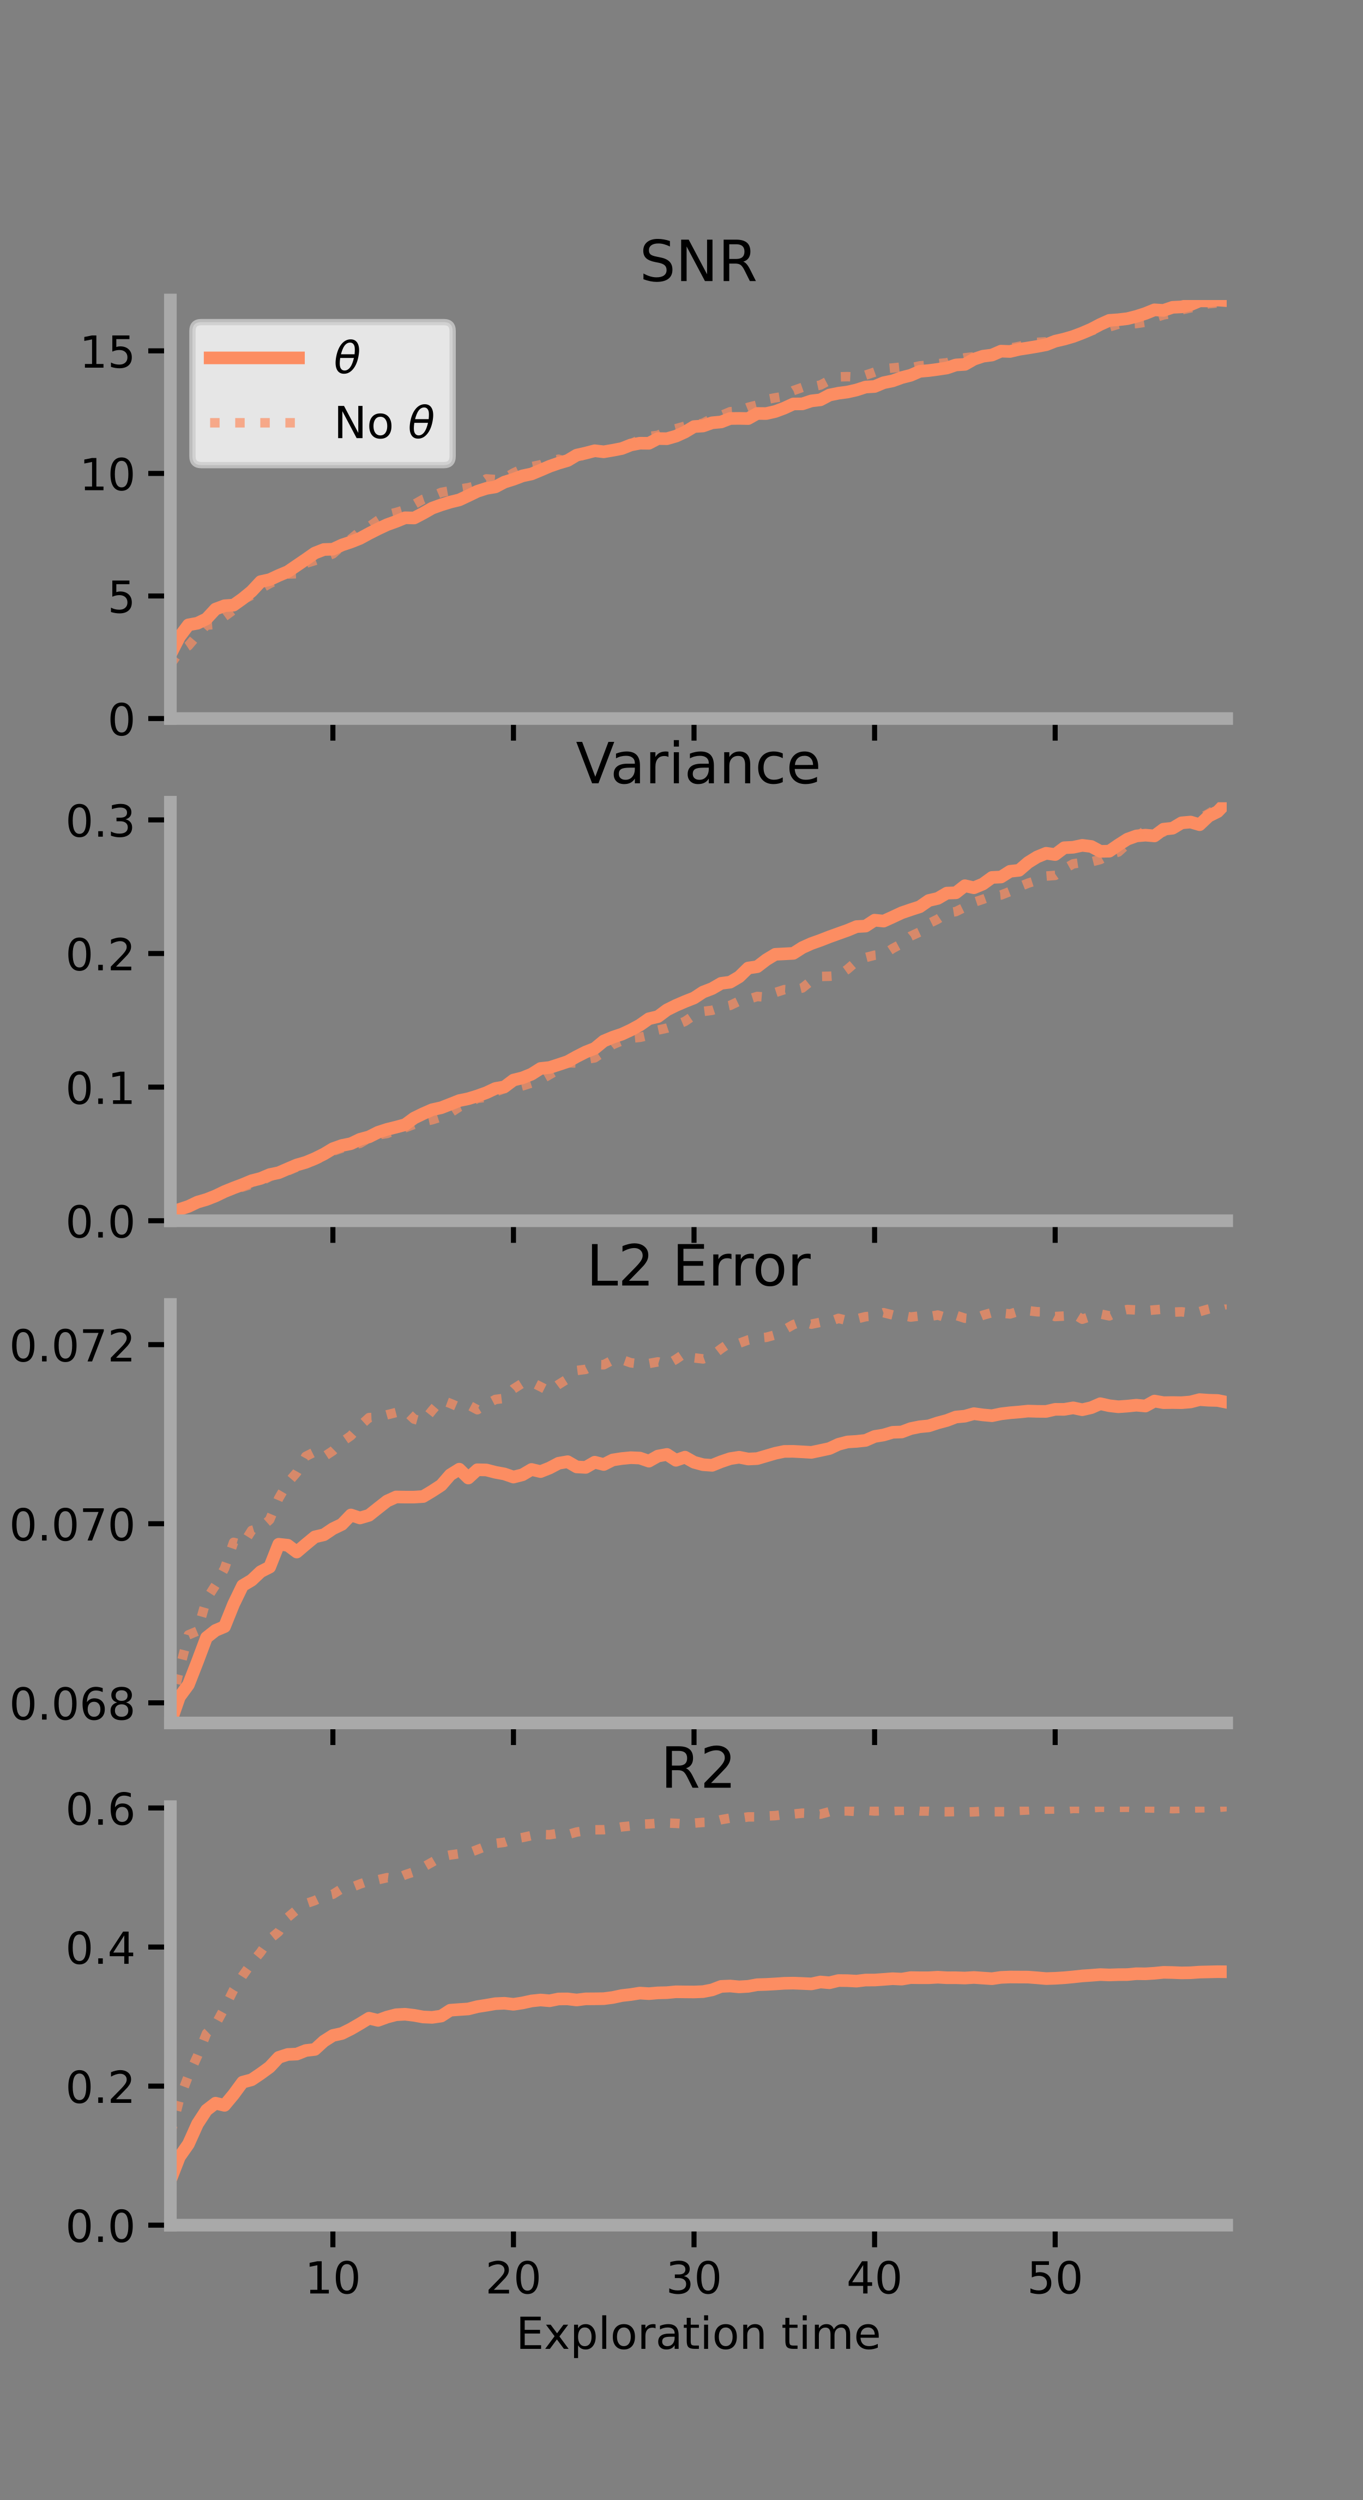 <?xml version="1.0" encoding="utf-8" standalone="no"?>
<!DOCTYPE svg PUBLIC "-//W3C//DTD SVG 1.1//EN"
  "http://www.w3.org/Graphics/SVG/1.1/DTD/svg11.dtd">
<!-- Created with matplotlib (https://matplotlib.org/) -->
<svg height="396pt" version="1.1" viewBox="0 0 216 396" width="216pt" xmlns="http://www.w3.org/2000/svg" xmlns:xlink="http://www.w3.org/1999/xlink">
 <rect x="0" y="0" width="216" height="396" fill="#808080" stroke="none"/>
 <defs>
  <style type="text/css">*{stroke-linecap:butt;stroke-linejoin:round;}</style>
 </defs>
 <g id="figure_1">
  <g id="patch_1">
   <path d="M 0 396 
L 216 396 
L 216 0 
L 0 0 
z
" style="fill:none;"/>
  </g>
  <g id="axes_1">
   <g id="patch_2">
    <path d="M 27 113.807 
L 194.4 113.807 
L 194.4 47.52 
L 27 47.52 
z
" style="fill:none;"/>
   </g>
   <g id="matplotlib.axis_1">
    <g id="xtick_1">
     <g id="line2d_1">
      <defs>
       <path d="M 0 0 
L 0 3.5 
" id="m8dd6035248" style="stroke:#000000;stroke-width:0.8;"/>
      </defs>
      <g>
       <use style="stroke:#000000;stroke-width:0.8;" x="52.754" xlink:href="#m8dd6035248" y="113.807"/>
      </g>
     </g>
    </g>
    <g id="xtick_2">
     <g id="line2d_2">
      <g>
       <use style="stroke:#000000;stroke-width:0.8;" x="81.369" xlink:href="#m8dd6035248" y="113.807"/>
      </g>
     </g>
    </g>
    <g id="xtick_3">
     <g id="line2d_3">
      <g>
       <use style="stroke:#000000;stroke-width:0.8;" x="109.984" xlink:href="#m8dd6035248" y="113.807"/>
      </g>
     </g>
    </g>
    <g id="xtick_4">
     <g id="line2d_4">
      <g>
       <use style="stroke:#000000;stroke-width:0.8;" x="138.6" xlink:href="#m8dd6035248" y="113.807"/>
      </g>
     </g>
    </g>
    <g id="xtick_5">
     <g id="line2d_5">
      <g>
       <use style="stroke:#000000;stroke-width:0.8;" x="167.215" xlink:href="#m8dd6035248" y="113.807"/>
      </g>
     </g>
    </g>
   </g>
   <g id="matplotlib.axis_2">
    <g id="ytick_1">
     <g id="line2d_6">
      <defs>
       <path d="M 0 0 
L -3.5 0 
" id="m6c3598f03f" style="stroke:#000000;stroke-width:0.8;"/>
      </defs>
      <g>
       <use style="stroke:#000000;stroke-width:0.8;" x="27" xlink:href="#m6c3598f03f" y="113.807"/>
      </g>
     </g>
     <g id="text_1">
      <!-- 0 -->
      <g transform="translate(17.046 116.466)scale(0.07 -0.07)">
       <defs>
        <path d="M 31.781 66.406 
Q 24.172 66.406 20.328 58.906 
Q 16.5 51.422 16.5 36.375 
Q 16.5 21.391 20.328 13.891 
Q 24.172 6.391 31.781 6.391 
Q 39.453 6.391 43.281 13.891 
Q 47.125 21.391 47.125 36.375 
Q 47.125 51.422 43.281 58.906 
Q 39.453 66.406 31.781 66.406 
z
M 31.781 74.219 
Q 44.047 74.219 50.516 64.516 
Q 56.984 54.828 56.984 36.375 
Q 56.984 17.969 50.516 8.266 
Q 44.047 -1.422 31.781 -1.422 
Q 19.531 -1.422 13.062 8.266 
Q 6.594 17.969 6.594 36.375 
Q 6.594 54.828 13.062 64.516 
Q 19.531 74.219 31.781 74.219 
z
" id="DejaVuSans-48"/>
       </defs>
       <use xlink:href="#DejaVuSans-48"/>
      </g>
     </g>
    </g>
    <g id="ytick_2">
     <g id="line2d_7">
      <g>
       <use style="stroke:#000000;stroke-width:0.8;" x="27" xlink:href="#m6c3598f03f" y="94.395"/>
      </g>
     </g>
     <g id="text_2">
      <!-- 5 -->
      <g transform="translate(17.046 97.055)scale(0.07 -0.07)">
       <defs>
        <path d="M 10.797 72.906 
L 49.516 72.906 
L 49.516 64.594 
L 19.828 64.594 
L 19.828 46.734 
Q 21.969 47.469 24.109 47.828 
Q 26.266 48.188 28.422 48.188 
Q 40.625 48.188 47.75 41.5 
Q 54.891 34.812 54.891 23.391 
Q 54.891 11.625 47.562 5.094 
Q 40.234 -1.422 26.906 -1.422 
Q 22.312 -1.422 17.547 -0.641 
Q 12.797 0.141 7.719 1.703 
L 7.719 11.625 
Q 12.109 9.234 16.797 8.062 
Q 21.484 6.891 26.703 6.891 
Q 35.156 6.891 40.078 11.328 
Q 45.016 15.766 45.016 23.391 
Q 45.016 31 40.078 35.438 
Q 35.156 39.891 26.703 39.891 
Q 22.75 39.891 18.812 39.016 
Q 14.891 38.141 10.797 36.281 
z
" id="DejaVuSans-53"/>
       </defs>
       <use xlink:href="#DejaVuSans-53"/>
      </g>
     </g>
    </g>
    <g id="ytick_3">
     <g id="line2d_8">
      <g>
       <use style="stroke:#000000;stroke-width:0.8;" x="27" xlink:href="#m6c3598f03f" y="74.984"/>
      </g>
     </g>
     <g id="text_3">
      <!-- 10 -->
      <g transform="translate(12.592 77.643)scale(0.07 -0.07)">
       <defs>
        <path d="M 12.406 8.297 
L 28.516 8.297 
L 28.516 63.922 
L 10.984 60.406 
L 10.984 69.391 
L 28.422 72.906 
L 38.281 72.906 
L 38.281 8.297 
L 54.391 8.297 
L 54.391 0 
L 12.406 0 
z
" id="DejaVuSans-49"/>
       </defs>
       <use xlink:href="#DejaVuSans-49"/>
       <use x="63.623" xlink:href="#DejaVuSans-48"/>
      </g>
     </g>
    </g>
    <g id="ytick_4">
     <g id="line2d_9">
      <g>
       <use style="stroke:#000000;stroke-width:0.8;" x="27" xlink:href="#m6c3598f03f" y="55.572"/>
      </g>
     </g>
     <g id="text_4">
      <!-- 15 -->
      <g transform="translate(12.592 58.231)scale(0.07 -0.07)">
       <use xlink:href="#DejaVuSans-49"/>
       <use x="63.623" xlink:href="#DejaVuSans-53"/>
      </g>
     </g>
    </g>
   </g>
   <g id="line2d_10">
    <path clip-path="url(#pdc4422a44e)" d="M 27 103.678 
L 28.431 100.877 
L 29.861 98.972 
L 31.292 98.709 
L 32.723 98.017 
L 34.154 96.473 
L 35.584 95.941 
L 37.015 95.845 
L 38.446 94.827 
L 39.877 93.654 
L 41.308 92.12 
L 42.738 91.811 
L 44.169 91.145 
L 45.6 90.546 
L 47.031 89.57 
L 48.461 88.593 
L 49.892 87.593 
L 51.323 87.038 
L 52.754 86.992 
L 54.184 86.326 
L 55.615 85.845 
L 57.046 85.28 
L 58.477 84.501 
L 59.908 83.777 
L 61.338 83.108 
L 62.769 82.591 
L 64.2 82.008 
L 65.631 82.045 
L 67.061 81.296 
L 68.492 80.482 
L 69.923 79.966 
L 71.354 79.525 
L 72.785 79.178 
L 74.215 78.508 
L 75.646 77.816 
L 77.077 77.356 
L 78.508 77.114 
L 79.938 76.361 
L 81.369 75.913 
L 82.8 75.372 
L 84.231 75.069 
L 85.661 74.475 
L 87.092 73.858 
L 88.523 73.36 
L 89.954 72.942 
L 91.385 72.088 
L 92.815 71.764 
L 94.246 71.393 
L 95.677 71.56 
L 97.108 71.318 
L 98.538 71.043 
L 99.969 70.476 
L 101.4 70.198 
L 102.831 70.214 
L 104.262 69.464 
L 105.692 69.487 
L 107.123 69.077 
L 108.554 68.428 
L 109.985 67.564 
L 111.415 67.47 
L 112.846 66.963 
L 114.277 66.833 
L 115.708 66.285 
L 117.138 66.268 
L 118.569 66.295 
L 120 65.488 
L 121.431 65.502 
L 122.861 65.175 
L 124.292 64.639 
L 125.723 63.983 
L 127.154 63.967 
L 128.584 63.497 
L 130.015 63.329 
L 131.446 62.571 
L 132.877 62.278 
L 134.308 62.091 
L 135.738 61.767 
L 137.169 61.304 
L 138.6 61.216 
L 140.031 60.618 
L 141.461 60.326 
L 142.892 59.806 
L 144.323 59.44 
L 145.754 58.816 
L 147.185 58.692 
L 148.615 58.501 
L 150.046 58.287 
L 151.477 57.804 
L 152.907 57.714 
L 154.338 56.897 
L 155.769 56.42 
L 157.2 56.236 
L 158.631 55.617 
L 160.061 55.67 
L 161.492 55.33 
L 162.923 55.111 
L 164.354 54.872 
L 165.785 54.602 
L 167.215 54.041 
L 168.646 53.708 
L 170.077 53.293 
L 171.508 52.75 
L 172.939 52.135 
L 174.369 51.385 
L 175.8 50.741 
L 177.231 50.641 
L 178.662 50.472 
L 180.093 50.112 
L 181.524 49.648 
L 182.954 49.072 
L 184.385 49.163 
L 185.816 48.676 
L 187.246 48.606 
L 188.677 48.255 
L 190.108 47.653 
L 191.539 47.668 
L 192.969 47.52 
L 194.4 47.623 
" style="fill:none;stroke:#fc8d62;stroke-linecap:square;stroke-width:2;"/>
   </g>
   <g id="line2d_11">
    <path clip-path="url(#pdc4422a44e)" d="M 27 105.281 
L 28.431 103.237 
L 29.861 102.274 
L 31.292 100.585 
L 32.723 99.015 
L 34.154 98.895 
L 35.584 97.646 
L 37.015 96.6 
L 38.446 95.007 
L 39.877 94.287 
L 41.308 93.242 
L 42.738 92.434 
L 44.169 91.753 
L 45.6 90.924 
L 47.031 90.87 
L 48.461 89.219 
L 49.892 88.786 
L 51.323 88.278 
L 52.754 87.724 
L 54.184 86.442 
L 55.615 85.366 
L 57.046 84.18 
L 58.477 83.416 
L 59.908 82.414 
L 61.338 81.524 
L 62.769 81.172 
L 64.2 80.736 
L 65.631 79.882 
L 67.061 79.081 
L 68.492 78.598 
L 69.923 77.989 
L 71.354 77.736 
L 72.785 77.468 
L 74.215 77.251 
L 75.646 76.882 
L 77.077 75.85 
L 78.508 75.952 
L 79.938 75.74 
L 81.369 74.916 
L 82.8 74.244 
L 84.231 73.911 
L 85.661 73.614 
L 87.092 73.002 
L 88.523 72.739 
L 89.954 73.165 
L 91.385 72.529 
L 92.815 71.905 
L 94.246 71.52 
L 95.677 71.501 
L 97.108 71.507 
L 98.538 70.929 
L 99.969 70.329 
L 101.4 69.588 
L 102.831 69.136 
L 104.262 68.945 
L 105.692 68.248 
L 107.123 67.899 
L 108.554 67.498 
L 109.985 67.358 
L 111.415 67.019 
L 112.846 66.272 
L 114.277 65.811 
L 115.708 65.213 
L 117.138 65.098 
L 118.569 64.517 
L 120 64.15 
L 121.431 63.275 
L 122.861 63.005 
L 124.292 62.781 
L 125.723 61.862 
L 127.154 61.359 
L 128.584 61.301 
L 130.015 60.985 
L 131.446 60.232 
L 132.877 59.69 
L 134.308 59.654 
L 135.738 59.725 
L 137.169 59.416 
L 138.6 58.935 
L 140.031 58.417 
L 141.461 58.284 
L 142.892 58.139 
L 144.323 58.266 
L 145.754 57.954 
L 147.185 57.829 
L 148.615 57.6 
L 150.046 57.462 
L 151.477 57.001 
L 152.907 56.668 
L 154.338 56.505 
L 155.769 56.279 
L 157.2 56.078 
L 158.631 55.56 
L 160.061 55.146 
L 161.492 54.865 
L 162.923 54.525 
L 164.354 54.223 
L 165.785 54.142 
L 167.215 53.6 
L 168.646 53.56 
L 170.077 53.463 
L 171.508 53.007 
L 172.939 52.376 
L 174.369 51.993 
L 175.8 51.779 
L 177.231 51.343 
L 178.662 51.31 
L 180.093 51.246 
L 181.524 51.026 
L 182.954 50.332 
L 184.385 49.876 
L 185.816 49.635 
L 187.246 49.075 
L 188.677 48.763 
L 190.108 48.394 
L 191.539 48.107 
L 192.969 47.978 
L 194.4 47.781 
" style="fill:none;stroke:#fc8d62;stroke-dasharray:1.5,2.475;stroke-dashoffset:0;stroke-opacity:0.7;stroke-width:1.5;"/>
   </g>
   <g id="patch_3">
    <path d="M 27 113.807 
L 27 47.52 
" style="fill:none;stroke:#a9a9a9;stroke-linecap:square;stroke-linejoin:miter;stroke-width:2;"/>
   </g>
   <g id="patch_4">
    <path d="M 194.4 113.807 
L 194.4 47.52 
" style="fill:none;"/>
   </g>
   <g id="patch_5">
    <path d="M 27 113.807 
L 194.4 113.807 
" style="fill:none;stroke:#a9a9a9;stroke-linecap:square;stroke-linejoin:miter;stroke-width:2;"/>
   </g>
   <g id="patch_6">
    <path d="M 27 47.52 
L 194.4 47.52 
" style="fill:none;"/>
   </g>
   <g id="text_5">
    <!-- SNR -->
    <g transform="translate(101.35 44.52)scale(0.09 -0.09)">
     <defs>
      <path d="M 53.516 70.516 
L 53.516 60.891 
Q 47.906 63.578 42.922 64.891 
Q 37.938 66.219 33.297 66.219 
Q 25.25 66.219 20.875 63.094 
Q 16.5 59.969 16.5 54.203 
Q 16.5 49.359 19.406 46.891 
Q 22.312 44.438 30.422 42.922 
L 36.375 41.703 
Q 47.406 39.594 52.656 34.297 
Q 57.906 29 57.906 20.125 
Q 57.906 9.516 50.797 4.047 
Q 43.703 -1.422 29.984 -1.422 
Q 24.812 -1.422 18.969 -0.25 
Q 13.141 0.922 6.891 3.219 
L 6.891 13.375 
Q 12.891 10.016 18.656 8.297 
Q 24.422 6.594 29.984 6.594 
Q 38.422 6.594 43.016 9.906 
Q 47.609 13.234 47.609 19.391 
Q 47.609 24.75 44.312 27.781 
Q 41.016 30.812 33.5 32.328 
L 27.484 33.5 
Q 16.453 35.688 11.516 40.375 
Q 6.594 45.062 6.594 53.422 
Q 6.594 63.094 13.406 68.656 
Q 20.219 74.219 32.172 74.219 
Q 37.312 74.219 42.625 73.281 
Q 47.953 72.359 53.516 70.516 
z
" id="DejaVuSans-83"/>
      <path d="M 9.812 72.906 
L 23.094 72.906 
L 55.422 11.922 
L 55.422 72.906 
L 64.984 72.906 
L 64.984 0 
L 51.703 0 
L 19.391 60.984 
L 19.391 0 
L 9.812 0 
z
" id="DejaVuSans-78"/>
      <path d="M 44.391 34.188 
Q 47.562 33.109 50.562 29.594 
Q 53.562 26.078 56.594 19.922 
L 66.609 0 
L 56 0 
L 46.688 18.703 
Q 43.062 26.031 39.672 28.422 
Q 36.281 30.812 30.422 30.812 
L 19.672 30.812 
L 19.672 0 
L 9.812 0 
L 9.812 72.906 
L 32.078 72.906 
Q 44.578 72.906 50.734 67.672 
Q 56.891 62.453 56.891 51.906 
Q 56.891 45.016 53.688 40.469 
Q 50.484 35.938 44.391 34.188 
z
M 19.672 64.797 
L 19.672 38.922 
L 32.078 38.922 
Q 39.203 38.922 42.844 42.219 
Q 46.484 45.516 46.484 51.906 
Q 46.484 58.297 42.844 61.547 
Q 39.203 64.797 32.078 64.797 
z
" id="DejaVuSans-82"/>
     </defs>
     <use xlink:href="#DejaVuSans-83"/>
     <use x="63.477" xlink:href="#DejaVuSans-78"/>
     <use x="138.281" xlink:href="#DejaVuSans-82"/>
    </g>
   </g>
   <g id="legend_1">
    <g id="patch_7">
     <path d="M 31.9 73.669 
L 70.33 73.669 
Q 71.73 73.669 71.73 72.269 
L 71.73 52.42 
Q 71.73 51.02 70.33 51.02 
L 31.9 51.02 
Q 30.5 51.02 30.5 52.42 
L 30.5 72.269 
Q 30.5 73.669 31.9 73.669 
z
" style="fill:#ffffff;opacity:0.8;stroke:#cccccc;stroke-linejoin:miter;"/>
    </g>
    <g id="line2d_12">
     <path d="M 33.3 56.689 
L 47.3 56.689 
" style="fill:none;stroke:#fc8d62;stroke-linecap:square;stroke-width:2;"/>
    </g>
    <g id="line2d_13"/>
    <g id="text_6">
     <!-- $\theta$ -->
     <g transform="translate(52.9 59.139)scale(0.07 -0.07)">
      <defs>
       <path d="M 45.516 34.672 
L 14.453 34.672 
Q 12.359 20.062 14.5 13.875 
Q 17.188 6.25 24.469 6.25 
Q 31.781 6.25 37.359 13.922 
Q 42.234 20.656 45.516 34.672 
z
M 47.016 42.969 
Q 48.344 56.844 46.625 61.719 
Q 43.953 69.438 36.766 69.438 
Q 29.297 69.438 23.828 61.812 
Q 19.531 55.672 16.156 42.969 
z
M 38.188 76.766 
Q 49.906 76.766 54.594 66.406 
Q 59.281 56.109 55.719 37.844 
Q 52.203 19.625 43.453 9.281 
Q 34.766 -1.125 23.047 -1.125 
Q 11.281 -1.125 6.641 9.281 
Q 2 19.625 5.516 37.844 
Q 9.078 56.109 17.719 66.406 
Q 26.422 76.766 38.188 76.766 
z
" id="DejaVuSans-Oblique-952"/>
      </defs>
      <use transform="translate(0 0.234)" xlink:href="#DejaVuSans-Oblique-952"/>
     </g>
    </g>
    <g id="line2d_14">
     <path d="M 33.3 66.964 
L 47.3 66.964 
" style="fill:none;stroke:#fc8d62;stroke-dasharray:1.5,2.475;stroke-dashoffset:0;stroke-opacity:0.7;stroke-width:1.5;"/>
    </g>
    <g id="line2d_15"/>
    <g id="text_7">
     <!-- No $\theta$ -->
     <g transform="translate(52.9 69.414)scale(0.07 -0.07)">
      <defs>
       <path d="M 30.609 48.391 
Q 23.391 48.391 19.188 42.75 
Q 14.984 37.109 14.984 27.297 
Q 14.984 17.484 19.156 11.844 
Q 23.344 6.203 30.609 6.203 
Q 37.797 6.203 41.984 11.859 
Q 46.188 17.531 46.188 27.297 
Q 46.188 37.016 41.984 42.703 
Q 37.797 48.391 30.609 48.391 
z
M 30.609 56 
Q 42.328 56 49.016 48.375 
Q 55.719 40.766 55.719 27.297 
Q 55.719 13.875 49.016 6.219 
Q 42.328 -1.422 30.609 -1.422 
Q 18.844 -1.422 12.172 6.219 
Q 5.516 13.875 5.516 27.297 
Q 5.516 40.766 12.172 48.375 
Q 18.844 56 30.609 56 
z
" id="DejaVuSans-111"/>
       <path id="DejaVuSans-32"/>
      </defs>
      <use transform="translate(0 0.234)" xlink:href="#DejaVuSans-78"/>
      <use transform="translate(74.805 0.234)" xlink:href="#DejaVuSans-111"/>
      <use transform="translate(135.986 0.234)" xlink:href="#DejaVuSans-32"/>
      <use transform="translate(167.773 0.234)" xlink:href="#DejaVuSans-Oblique-952"/>
     </g>
    </g>
   </g>
  </g>
  <g id="axes_2">
   <g id="patch_8">
    <path d="M 27 193.351 
L 194.4 193.351 
L 194.4 127.064 
L 27 127.064 
z
" style="fill:none;"/>
   </g>
   <g id="matplotlib.axis_3">
    <g id="xtick_6">
     <g id="line2d_16">
      <g>
       <use style="stroke:#000000;stroke-width:0.8;" x="52.754" xlink:href="#m8dd6035248" y="193.351"/>
      </g>
     </g>
    </g>
    <g id="xtick_7">
     <g id="line2d_17">
      <g>
       <use style="stroke:#000000;stroke-width:0.8;" x="81.369" xlink:href="#m8dd6035248" y="193.351"/>
      </g>
     </g>
    </g>
    <g id="xtick_8">
     <g id="line2d_18">
      <g>
       <use style="stroke:#000000;stroke-width:0.8;" x="109.984" xlink:href="#m8dd6035248" y="193.351"/>
      </g>
     </g>
    </g>
    <g id="xtick_9">
     <g id="line2d_19">
      <g>
       <use style="stroke:#000000;stroke-width:0.8;" x="138.6" xlink:href="#m8dd6035248" y="193.351"/>
      </g>
     </g>
    </g>
    <g id="xtick_10">
     <g id="line2d_20">
      <g>
       <use style="stroke:#000000;stroke-width:0.8;" x="167.215" xlink:href="#m8dd6035248" y="193.351"/>
      </g>
     </g>
    </g>
   </g>
   <g id="matplotlib.axis_4">
    <g id="ytick_5">
     <g id="line2d_21">
      <g>
       <use style="stroke:#000000;stroke-width:0.8;" x="27" xlink:href="#m6c3598f03f" y="193.351"/>
      </g>
     </g>
     <g id="text_8">
      <!-- 0.0 -->
      <g transform="translate(10.368 196.011)scale(0.07 -0.07)">
       <defs>
        <path d="M 10.688 12.406 
L 21 12.406 
L 21 0 
L 10.688 0 
z
" id="DejaVuSans-46"/>
       </defs>
       <use xlink:href="#DejaVuSans-48"/>
       <use x="63.623" xlink:href="#DejaVuSans-46"/>
       <use x="95.41" xlink:href="#DejaVuSans-48"/>
      </g>
     </g>
    </g>
    <g id="ytick_6">
     <g id="line2d_22">
      <g>
       <use style="stroke:#000000;stroke-width:0.8;" x="27" xlink:href="#m6c3598f03f" y="172.188"/>
      </g>
     </g>
     <g id="text_9">
      <!-- 0.1 -->
      <g transform="translate(10.368 174.847)scale(0.07 -0.07)">
       <use xlink:href="#DejaVuSans-48"/>
       <use x="63.623" xlink:href="#DejaVuSans-46"/>
       <use x="95.41" xlink:href="#DejaVuSans-49"/>
      </g>
     </g>
    </g>
    <g id="ytick_7">
     <g id="line2d_23">
      <g>
       <use style="stroke:#000000;stroke-width:0.8;" x="27" xlink:href="#m6c3598f03f" y="151.024"/>
      </g>
     </g>
     <g id="text_10">
      <!-- 0.2 -->
      <g transform="translate(10.368 153.683)scale(0.07 -0.07)">
       <defs>
        <path d="M 19.188 8.297 
L 53.609 8.297 
L 53.609 0 
L 7.328 0 
L 7.328 8.297 
Q 12.938 14.109 22.625 23.891 
Q 32.328 33.688 34.812 36.531 
Q 39.547 41.844 41.422 45.531 
Q 43.312 49.219 43.312 52.781 
Q 43.312 58.594 39.234 62.25 
Q 35.156 65.922 28.609 65.922 
Q 23.969 65.922 18.812 64.312 
Q 13.672 62.703 7.812 59.422 
L 7.812 69.391 
Q 13.766 71.781 18.938 73 
Q 24.125 74.219 28.422 74.219 
Q 39.75 74.219 46.484 68.547 
Q 53.219 62.891 53.219 53.422 
Q 53.219 48.922 51.531 44.891 
Q 49.859 40.875 45.406 35.406 
Q 44.188 33.984 37.641 27.219 
Q 31.109 20.453 19.188 8.297 
z
" id="DejaVuSans-50"/>
       </defs>
       <use xlink:href="#DejaVuSans-48"/>
       <use x="63.623" xlink:href="#DejaVuSans-46"/>
       <use x="95.41" xlink:href="#DejaVuSans-50"/>
      </g>
     </g>
    </g>
    <g id="ytick_8">
     <g id="line2d_24">
      <g>
       <use style="stroke:#000000;stroke-width:0.8;" x="27" xlink:href="#m6c3598f03f" y="129.86"/>
      </g>
     </g>
     <g id="text_11">
      <!-- 0.3 -->
      <g transform="translate(10.368 132.52)scale(0.07 -0.07)">
       <defs>
        <path d="M 40.578 39.312 
Q 47.656 37.797 51.625 33 
Q 55.609 28.219 55.609 21.188 
Q 55.609 10.406 48.188 4.484 
Q 40.766 -1.422 27.094 -1.422 
Q 22.516 -1.422 17.656 -0.516 
Q 12.797 0.391 7.625 2.203 
L 7.625 11.719 
Q 11.719 9.328 16.594 8.109 
Q 21.484 6.891 26.812 6.891 
Q 36.078 6.891 40.938 10.547 
Q 45.797 14.203 45.797 21.188 
Q 45.797 27.641 41.281 31.266 
Q 36.766 34.906 28.719 34.906 
L 20.219 34.906 
L 20.219 43.016 
L 29.109 43.016 
Q 36.375 43.016 40.234 45.922 
Q 44.094 48.828 44.094 54.297 
Q 44.094 59.906 40.109 62.906 
Q 36.141 65.922 28.719 65.922 
Q 24.656 65.922 20.016 65.031 
Q 15.375 64.156 9.812 62.312 
L 9.812 71.094 
Q 15.438 72.656 20.344 73.438 
Q 25.25 74.219 29.594 74.219 
Q 40.828 74.219 47.359 69.109 
Q 53.906 64.016 53.906 55.328 
Q 53.906 49.266 50.438 45.094 
Q 46.969 40.922 40.578 39.312 
z
" id="DejaVuSans-51"/>
       </defs>
       <use xlink:href="#DejaVuSans-48"/>
       <use x="63.623" xlink:href="#DejaVuSans-46"/>
       <use x="95.41" xlink:href="#DejaVuSans-51"/>
      </g>
     </g>
    </g>
   </g>
   <g id="line2d_25">
    <path clip-path="url(#pacf26c9aa8)" d="M 27 192.122 
L 28.431 191.558 
L 29.861 191.084 
L 31.292 190.403 
L 32.723 189.984 
L 34.154 189.423 
L 35.584 188.732 
L 37.015 188.153 
L 38.446 187.616 
L 39.877 187.015 
L 41.308 186.647 
L 42.738 186.042 
L 44.169 185.745 
L 45.6 185.121 
L 47.031 184.513 
L 48.461 184.101 
L 49.892 183.506 
L 51.323 182.797 
L 52.754 181.938 
L 54.184 181.428 
L 55.615 181.14 
L 57.046 180.455 
L 58.477 180.067 
L 59.908 179.344 
L 61.338 178.88 
L 62.769 178.524 
L 64.2 178.137 
L 65.631 177.084 
L 67.061 176.39 
L 68.492 175.763 
L 69.923 175.449 
L 71.354 174.889 
L 72.785 174.32 
L 74.215 174.026 
L 75.646 173.585 
L 77.077 173.07 
L 78.508 172.402 
L 79.938 172.149 
L 81.369 171.071 
L 82.8 170.716 
L 84.231 170.139 
L 85.661 169.234 
L 87.092 169.082 
L 88.523 168.621 
L 89.954 168.142 
L 91.385 167.348 
L 92.815 166.624 
L 94.246 166.06 
L 95.677 164.885 
L 97.108 164.283 
L 98.538 163.805 
L 99.969 163.143 
L 101.4 162.364 
L 102.831 161.359 
L 104.262 161.02 
L 105.692 159.957 
L 107.123 159.247 
L 108.554 158.631 
L 109.985 158.067 
L 111.415 157.13 
L 112.846 156.579 
L 114.277 155.75 
L 115.708 155.564 
L 117.138 154.721 
L 118.569 153.326 
L 120 153.113 
L 121.431 152.016 
L 122.861 151.152 
L 124.292 151.081 
L 125.723 151.001 
L 127.154 150.089 
L 128.584 149.444 
L 130.015 148.937 
L 131.446 148.378 
L 132.877 147.863 
L 134.308 147.354 
L 135.738 146.762 
L 137.169 146.682 
L 138.6 145.746 
L 140.031 145.893 
L 141.461 145.247 
L 142.892 144.576 
L 144.323 144.087 
L 145.754 143.623 
L 147.185 142.629 
L 148.615 142.297 
L 150.046 141.46 
L 151.477 141.409 
L 152.907 140.287 
L 154.338 140.611 
L 155.769 140.016 
L 157.2 138.976 
L 158.631 138.907 
L 160.061 138.004 
L 161.492 137.85 
L 162.923 136.616 
L 164.354 135.729 
L 165.785 135.146 
L 167.215 135.351 
L 168.646 134.272 
L 170.077 134.197 
L 171.508 133.893 
L 172.939 134.072 
L 174.369 134.844 
L 175.8 134.816 
L 177.231 133.83 
L 178.662 132.915 
L 180.093 132.4 
L 181.524 132.279 
L 182.954 132.401 
L 184.385 131.333 
L 185.816 131.183 
L 187.246 130.329 
L 188.677 130.203 
L 190.108 130.621 
L 191.539 129.267 
L 192.969 128.555 
L 194.4 127.064 
" style="fill:none;stroke:#fc8d62;stroke-linecap:square;stroke-width:2;"/>
   </g>
   <g id="line2d_26">
    <path clip-path="url(#pacf26c9aa8)" d="M 27 192.193 
L 28.431 191.572 
L 29.861 190.933 
L 31.292 190.356 
L 32.723 189.832 
L 34.154 189.114 
L 35.584 188.762 
L 37.015 188.316 
L 38.446 188.013 
L 39.877 187.547 
L 41.308 187.117 
L 42.738 186.377 
L 44.169 185.804 
L 45.6 185.453 
L 47.031 184.86 
L 48.461 184.359 
L 49.892 183.772 
L 51.323 183.156 
L 52.754 182.337 
L 54.184 181.849 
L 55.615 181.382 
L 57.046 181.093 
L 58.477 180.252 
L 59.908 179.759 
L 61.338 179.533 
L 62.769 178.976 
L 64.2 178.622 
L 65.631 178.077 
L 67.061 177.657 
L 68.492 177.353 
L 69.923 176.903 
L 71.354 176.264 
L 72.785 175.339 
L 74.215 174.722 
L 75.646 173.973 
L 77.077 173.799 
L 78.508 172.94 
L 79.938 172.416 
L 81.369 172.345 
L 82.8 171.991 
L 84.231 171.531 
L 85.661 171.037 
L 87.092 170.217 
L 88.523 169.382 
L 89.954 168.344 
L 91.385 168.365 
L 92.815 167.805 
L 94.246 167.551 
L 95.677 166.584 
L 97.108 165.452 
L 98.538 164.847 
L 99.969 164.444 
L 101.4 164.304 
L 102.831 163.987 
L 104.262 163.153 
L 105.692 162.843 
L 107.123 162.367 
L 108.554 161.775 
L 109.985 160.8 
L 111.415 160.201 
L 112.846 160.023 
L 114.277 159.547 
L 115.708 159.244 
L 117.138 158.56 
L 118.569 158.277 
L 120 157.828 
L 121.431 157.945 
L 122.861 157.209 
L 124.292 156.745 
L 125.723 156.831 
L 127.154 156.484 
L 128.584 155.333 
L 130.015 154.658 
L 131.446 154.626 
L 132.877 154.537 
L 134.308 153.514 
L 135.738 152.274 
L 137.169 151.663 
L 138.6 151.294 
L 140.031 151.174 
L 141.461 150.231 
L 142.892 149.464 
L 144.323 148.276 
L 145.754 147.61 
L 147.185 146.279 
L 148.615 145.582 
L 150.046 144.616 
L 151.477 144.386 
L 152.907 143.685 
L 154.338 142.908 
L 155.769 142.435 
L 157.2 141.898 
L 158.631 141.762 
L 160.061 141.2 
L 161.492 140.46 
L 162.923 139.888 
L 164.354 139.429 
L 165.785 138.759 
L 167.215 138.651 
L 168.646 137.624 
L 170.077 136.82 
L 171.508 136.605 
L 172.939 136.505 
L 174.369 136.143 
L 175.8 135.352 
L 177.231 134.951 
L 178.662 133.665 
L 180.093 132.54 
L 181.524 131.536 
L 182.954 131.959 
L 184.385 131.786 
L 185.816 130.739 
L 187.246 130.606 
L 188.677 129.839 
L 190.108 129.617 
L 191.539 128.861 
L 192.969 127.959 
L 194.4 127.417 
" style="fill:none;stroke:#fc8d62;stroke-dasharray:1.5,2.475;stroke-dashoffset:0;stroke-opacity:0.7;stroke-width:1.5;"/>
   </g>
   <g id="patch_9">
    <path d="M 27 193.351 
L 27 127.064 
" style="fill:none;stroke:#a9a9a9;stroke-linecap:square;stroke-linejoin:miter;stroke-width:2;"/>
   </g>
   <g id="patch_10">
    <path d="M 194.4 193.351 
L 194.4 127.064 
" style="fill:none;"/>
   </g>
   <g id="patch_11">
    <path d="M 27 193.351 
L 194.4 193.351 
" style="fill:none;stroke:#a9a9a9;stroke-linecap:square;stroke-linejoin:miter;stroke-width:2;"/>
   </g>
   <g id="patch_12">
    <path d="M 27 127.064 
L 194.4 127.064 
" style="fill:none;"/>
   </g>
   <g id="text_12">
    <!-- Variance -->
    <g transform="translate(91.26 124.064)scale(0.09 -0.09)">
     <defs>
      <path d="M 28.609 0 
L 0.781 72.906 
L 11.078 72.906 
L 34.188 11.531 
L 57.328 72.906 
L 67.578 72.906 
L 39.797 0 
z
" id="DejaVuSans-86"/>
      <path d="M 34.281 27.484 
Q 23.391 27.484 19.188 25 
Q 14.984 22.516 14.984 16.5 
Q 14.984 11.719 18.141 8.906 
Q 21.297 6.109 26.703 6.109 
Q 34.188 6.109 38.703 11.406 
Q 43.219 16.703 43.219 25.484 
L 43.219 27.484 
z
M 52.203 31.203 
L 52.203 0 
L 43.219 0 
L 43.219 8.297 
Q 40.141 3.328 35.547 0.953 
Q 30.953 -1.422 24.312 -1.422 
Q 15.922 -1.422 10.953 3.297 
Q 6 8.016 6 15.922 
Q 6 25.141 12.172 29.828 
Q 18.359 34.516 30.609 34.516 
L 43.219 34.516 
L 43.219 35.406 
Q 43.219 41.609 39.141 45 
Q 35.062 48.391 27.688 48.391 
Q 23 48.391 18.547 47.266 
Q 14.109 46.141 10.016 43.891 
L 10.016 52.203 
Q 14.938 54.109 19.578 55.047 
Q 24.219 56 28.609 56 
Q 40.484 56 46.344 49.844 
Q 52.203 43.703 52.203 31.203 
z
" id="DejaVuSans-97"/>
      <path d="M 41.109 46.297 
Q 39.594 47.172 37.812 47.578 
Q 36.031 48 33.891 48 
Q 26.266 48 22.188 43.047 
Q 18.109 38.094 18.109 28.812 
L 18.109 0 
L 9.078 0 
L 9.078 54.688 
L 18.109 54.688 
L 18.109 46.188 
Q 20.953 51.172 25.484 53.578 
Q 30.031 56 36.531 56 
Q 37.453 56 38.578 55.875 
Q 39.703 55.766 41.062 55.516 
z
" id="DejaVuSans-114"/>
      <path d="M 9.422 54.688 
L 18.406 54.688 
L 18.406 0 
L 9.422 0 
z
M 9.422 75.984 
L 18.406 75.984 
L 18.406 64.594 
L 9.422 64.594 
z
" id="DejaVuSans-105"/>
      <path d="M 54.891 33.016 
L 54.891 0 
L 45.906 0 
L 45.906 32.719 
Q 45.906 40.484 42.875 44.328 
Q 39.844 48.188 33.797 48.188 
Q 26.516 48.188 22.312 43.547 
Q 18.109 38.922 18.109 30.906 
L 18.109 0 
L 9.078 0 
L 9.078 54.688 
L 18.109 54.688 
L 18.109 46.188 
Q 21.344 51.125 25.703 53.562 
Q 30.078 56 35.797 56 
Q 45.219 56 50.047 50.172 
Q 54.891 44.344 54.891 33.016 
z
" id="DejaVuSans-110"/>
      <path d="M 48.781 52.594 
L 48.781 44.188 
Q 44.969 46.297 41.141 47.344 
Q 37.312 48.391 33.406 48.391 
Q 24.656 48.391 19.812 42.844 
Q 14.984 37.312 14.984 27.297 
Q 14.984 17.281 19.812 11.734 
Q 24.656 6.203 33.406 6.203 
Q 37.312 6.203 41.141 7.25 
Q 44.969 8.297 48.781 10.406 
L 48.781 2.094 
Q 45.016 0.344 40.984 -0.531 
Q 36.969 -1.422 32.422 -1.422 
Q 20.062 -1.422 12.781 6.344 
Q 5.516 14.109 5.516 27.297 
Q 5.516 40.672 12.859 48.328 
Q 20.219 56 33.016 56 
Q 37.156 56 41.109 55.141 
Q 45.062 54.297 48.781 52.594 
z
" id="DejaVuSans-99"/>
      <path d="M 56.203 29.594 
L 56.203 25.203 
L 14.891 25.203 
Q 15.484 15.922 20.484 11.062 
Q 25.484 6.203 34.422 6.203 
Q 39.594 6.203 44.453 7.469 
Q 49.312 8.734 54.109 11.281 
L 54.109 2.781 
Q 49.266 0.734 44.188 -0.344 
Q 39.109 -1.422 33.891 -1.422 
Q 20.797 -1.422 13.156 6.188 
Q 5.516 13.812 5.516 26.812 
Q 5.516 40.234 12.766 48.109 
Q 20.016 56 32.328 56 
Q 43.359 56 49.781 48.891 
Q 56.203 41.797 56.203 29.594 
z
M 47.219 32.234 
Q 47.125 39.594 43.094 43.984 
Q 39.062 48.391 32.422 48.391 
Q 24.906 48.391 20.391 44.141 
Q 15.875 39.891 15.188 32.172 
z
" id="DejaVuSans-101"/>
     </defs>
     <use xlink:href="#DejaVuSans-86"/>
     <use x="60.658" xlink:href="#DejaVuSans-97"/>
     <use x="121.938" xlink:href="#DejaVuSans-114"/>
     <use x="163.051" xlink:href="#DejaVuSans-105"/>
     <use x="190.834" xlink:href="#DejaVuSans-97"/>
     <use x="252.113" xlink:href="#DejaVuSans-110"/>
     <use x="315.492" xlink:href="#DejaVuSans-99"/>
     <use x="370.473" xlink:href="#DejaVuSans-101"/>
    </g>
   </g>
  </g>
  <g id="axes_3">
   <g id="patch_13">
    <path d="M 27 272.896 
L 194.4 272.896 
L 194.4 206.609 
L 27 206.609 
z
" style="fill:none;"/>
   </g>
   <g id="matplotlib.axis_5">
    <g id="xtick_11">
     <g id="line2d_27">
      <g>
       <use style="stroke:#000000;stroke-width:0.8;" x="52.754" xlink:href="#m8dd6035248" y="272.896"/>
      </g>
     </g>
    </g>
    <g id="xtick_12">
     <g id="line2d_28">
      <g>
       <use style="stroke:#000000;stroke-width:0.8;" x="81.369" xlink:href="#m8dd6035248" y="272.896"/>
      </g>
     </g>
    </g>
    <g id="xtick_13">
     <g id="line2d_29">
      <g>
       <use style="stroke:#000000;stroke-width:0.8;" x="109.984" xlink:href="#m8dd6035248" y="272.896"/>
      </g>
     </g>
    </g>
    <g id="xtick_14">
     <g id="line2d_30">
      <g>
       <use style="stroke:#000000;stroke-width:0.8;" x="138.6" xlink:href="#m8dd6035248" y="272.896"/>
      </g>
     </g>
    </g>
    <g id="xtick_15">
     <g id="line2d_31">
      <g>
       <use style="stroke:#000000;stroke-width:0.8;" x="167.215" xlink:href="#m8dd6035248" y="272.896"/>
      </g>
     </g>
    </g>
   </g>
   <g id="matplotlib.axis_6">
    <g id="ytick_9">
     <g id="line2d_32">
      <g>
       <use style="stroke:#000000;stroke-width:0.8;" x="27" xlink:href="#m6c3598f03f" y="269.708"/>
      </g>
     </g>
     <g id="text_13">
      <!-- 0.068 -->
      <g transform="translate(1.46 272.367)scale(0.07 -0.07)">
       <defs>
        <path d="M 33.016 40.375 
Q 26.375 40.375 22.484 35.828 
Q 18.609 31.297 18.609 23.391 
Q 18.609 15.531 22.484 10.953 
Q 26.375 6.391 33.016 6.391 
Q 39.656 6.391 43.531 10.953 
Q 47.406 15.531 47.406 23.391 
Q 47.406 31.297 43.531 35.828 
Q 39.656 40.375 33.016 40.375 
z
M 52.594 71.297 
L 52.594 62.312 
Q 48.875 64.062 45.094 64.984 
Q 41.312 65.922 37.594 65.922 
Q 27.828 65.922 22.672 59.328 
Q 17.531 52.734 16.797 39.406 
Q 19.672 43.656 24.016 45.922 
Q 28.375 48.188 33.594 48.188 
Q 44.578 48.188 50.953 41.516 
Q 57.328 34.859 57.328 23.391 
Q 57.328 12.156 50.688 5.359 
Q 44.047 -1.422 33.016 -1.422 
Q 20.359 -1.422 13.672 8.266 
Q 6.984 17.969 6.984 36.375 
Q 6.984 53.656 15.188 63.938 
Q 23.391 74.219 37.203 74.219 
Q 40.922 74.219 44.703 73.484 
Q 48.484 72.75 52.594 71.297 
z
" id="DejaVuSans-54"/>
        <path d="M 31.781 34.625 
Q 24.75 34.625 20.719 30.859 
Q 16.703 27.094 16.703 20.516 
Q 16.703 13.922 20.719 10.156 
Q 24.75 6.391 31.781 6.391 
Q 38.812 6.391 42.859 10.172 
Q 46.922 13.969 46.922 20.516 
Q 46.922 27.094 42.891 30.859 
Q 38.875 34.625 31.781 34.625 
z
M 21.922 38.812 
Q 15.578 40.375 12.031 44.719 
Q 8.5 49.078 8.5 55.328 
Q 8.5 64.062 14.719 69.141 
Q 20.953 74.219 31.781 74.219 
Q 42.672 74.219 48.875 69.141 
Q 55.078 64.062 55.078 55.328 
Q 55.078 49.078 51.531 44.719 
Q 48 40.375 41.703 38.812 
Q 48.828 37.156 52.797 32.312 
Q 56.781 27.484 56.781 20.516 
Q 56.781 9.906 50.312 4.234 
Q 43.844 -1.422 31.781 -1.422 
Q 19.734 -1.422 13.25 4.234 
Q 6.781 9.906 6.781 20.516 
Q 6.781 27.484 10.781 32.312 
Q 14.797 37.156 21.922 38.812 
z
M 18.312 54.391 
Q 18.312 48.734 21.844 45.562 
Q 25.391 42.391 31.781 42.391 
Q 38.141 42.391 41.719 45.562 
Q 45.312 48.734 45.312 54.391 
Q 45.312 60.062 41.719 63.234 
Q 38.141 66.406 31.781 66.406 
Q 25.391 66.406 21.844 63.234 
Q 18.312 60.062 18.312 54.391 
z
" id="DejaVuSans-56"/>
       </defs>
       <use xlink:href="#DejaVuSans-48"/>
       <use x="63.623" xlink:href="#DejaVuSans-46"/>
       <use x="95.41" xlink:href="#DejaVuSans-48"/>
       <use x="159.033" xlink:href="#DejaVuSans-54"/>
       <use x="222.656" xlink:href="#DejaVuSans-56"/>
      </g>
     </g>
    </g>
    <g id="ytick_10">
     <g id="line2d_33">
      <g>
       <use style="stroke:#000000;stroke-width:0.8;" x="27" xlink:href="#m6c3598f03f" y="241.341"/>
      </g>
     </g>
     <g id="text_14">
      <!-- 0.070 -->
      <g transform="translate(1.46 244.001)scale(0.07 -0.07)">
       <defs>
        <path d="M 8.203 72.906 
L 55.078 72.906 
L 55.078 68.703 
L 28.609 0 
L 18.312 0 
L 43.219 64.594 
L 8.203 64.594 
z
" id="DejaVuSans-55"/>
       </defs>
       <use xlink:href="#DejaVuSans-48"/>
       <use x="63.623" xlink:href="#DejaVuSans-46"/>
       <use x="95.41" xlink:href="#DejaVuSans-48"/>
       <use x="159.033" xlink:href="#DejaVuSans-55"/>
       <use x="222.656" xlink:href="#DejaVuSans-48"/>
      </g>
     </g>
    </g>
    <g id="ytick_11">
     <g id="line2d_34">
      <g>
       <use style="stroke:#000000;stroke-width:0.8;" x="27" xlink:href="#m6c3598f03f" y="212.975"/>
      </g>
     </g>
     <g id="text_15">
      <!-- 0.072 -->
      <g transform="translate(1.46 215.635)scale(0.07 -0.07)">
       <use xlink:href="#DejaVuSans-48"/>
       <use x="63.623" xlink:href="#DejaVuSans-46"/>
       <use x="95.41" xlink:href="#DejaVuSans-48"/>
       <use x="159.033" xlink:href="#DejaVuSans-55"/>
       <use x="222.656" xlink:href="#DejaVuSans-50"/>
      </g>
     </g>
    </g>
   </g>
   <g id="line2d_35">
    <path clip-path="url(#pfb058fd0e0)" d="M 27 272.896 
L 28.431 268.776 
L 29.861 266.832 
L 31.292 263.174 
L 32.723 259.365 
L 34.154 258.239 
L 35.584 257.637 
L 37.015 254.088 
L 38.446 251.136 
L 39.877 250.286 
L 41.308 248.936 
L 42.738 248.207 
L 44.169 244.594 
L 45.6 244.747 
L 47.031 245.824 
L 48.461 244.608 
L 49.892 243.426 
L 51.323 243.092 
L 52.754 242.128 
L 54.184 241.442 
L 55.615 239.954 
L 57.046 240.429 
L 58.477 240.008 
L 59.908 238.868 
L 61.338 237.746 
L 62.769 237.1 
L 64.2 237.124 
L 65.631 237.123 
L 67.061 237.032 
L 68.492 236.174 
L 69.923 235.243 
L 71.354 233.594 
L 72.785 232.703 
L 74.215 234.102 
L 75.646 232.791 
L 77.077 232.826 
L 78.508 233.195 
L 79.938 233.458 
L 81.369 233.951 
L 82.8 233.589 
L 84.231 232.747 
L 85.661 233.084 
L 87.092 232.516 
L 88.523 231.762 
L 89.954 231.517 
L 91.385 232.342 
L 92.815 232.419 
L 94.246 231.597 
L 95.677 231.96 
L 97.108 231.239 
L 98.538 231.017 
L 99.969 230.881 
L 101.4 230.941 
L 102.831 231.431 
L 104.262 230.626 
L 105.692 230.364 
L 107.123 231.293 
L 108.554 230.797 
L 109.985 231.604 
L 111.415 231.99 
L 112.846 232.092 
L 114.277 231.516 
L 115.708 231.032 
L 117.138 230.811 
L 118.569 231.092 
L 120 231.024 
L 121.431 230.604 
L 122.861 230.183 
L 124.292 229.885 
L 125.723 229.879 
L 127.154 229.955 
L 128.584 230.04 
L 130.015 229.74 
L 131.446 229.43 
L 132.877 228.761 
L 134.308 228.387 
L 135.738 228.298 
L 137.169 228.143 
L 138.6 227.519 
L 140.031 227.284 
L 141.461 226.859 
L 142.892 226.81 
L 144.323 226.273 
L 145.754 225.982 
L 147.185 225.841 
L 148.615 225.368 
L 150.046 224.99 
L 151.477 224.442 
L 152.907 224.307 
L 154.338 223.907 
L 155.769 224.106 
L 157.2 224.234 
L 158.631 223.937 
L 160.061 223.765 
L 161.492 223.647 
L 162.923 223.5 
L 164.354 223.542 
L 165.785 223.554 
L 167.215 223.223 
L 168.646 223.23 
L 170.077 222.987 
L 171.508 223.286 
L 172.939 222.958 
L 174.369 222.33 
L 175.8 222.651 
L 177.231 222.815 
L 178.662 222.713 
L 180.093 222.566 
L 181.524 222.699 
L 182.954 221.913 
L 184.385 222.166 
L 185.816 222.147 
L 187.246 222.169 
L 188.677 222.052 
L 190.108 221.682 
L 191.539 221.781 
L 192.969 221.819 
L 194.4 222.109 
" style="fill:none;stroke:#fc8d62;stroke-linecap:square;stroke-width:2;"/>
   </g>
   <g id="line2d_36">
    <path clip-path="url(#pfb058fd0e0)" d="M 27 270.566 
L 28.431 264.487 
L 29.861 258.944 
L 31.292 258.345 
L 32.723 253.313 
L 34.154 251.074 
L 35.584 248.423 
L 37.015 244.29 
L 38.446 244.686 
L 39.877 242.408 
L 41.308 241.981 
L 42.738 240.71 
L 44.169 237.315 
L 45.6 234.869 
L 47.031 233.22 
L 48.461 230.67 
L 49.892 229.95 
L 51.323 230.731 
L 52.754 229.796 
L 54.184 228.394 
L 55.615 227.395 
L 57.046 225.842 
L 58.477 224.536 
L 59.908 224.486 
L 61.338 224.087 
L 62.769 223.725 
L 64.2 223.414 
L 65.631 224.772 
L 67.061 225.163 
L 68.492 223.384 
L 69.923 221.745 
L 71.354 222.276 
L 72.785 222.893 
L 74.215 222.525 
L 75.646 223.286 
L 77.077 222.412 
L 78.508 221.654 
L 79.938 221.485 
L 81.369 219.982 
L 82.8 219.076 
L 84.231 218.918 
L 85.661 219.637 
L 87.092 220.356 
L 88.523 219.279 
L 89.954 218.389 
L 91.385 217.071 
L 92.815 216.89 
L 94.246 216.134 
L 95.677 216.162 
L 97.108 215.4 
L 98.538 215.35 
L 99.969 215.854 
L 101.4 216.024 
L 102.831 215.965 
L 104.262 215.703 
L 105.692 216.134 
L 107.123 215.296 
L 108.554 214.328 
L 109.985 215.068 
L 111.415 215.238 
L 112.846 214.727 
L 114.277 213.624 
L 115.708 212.644 
L 117.138 212.762 
L 118.569 212.23 
L 120 211.953 
L 121.431 211.818 
L 122.861 211.425 
L 124.292 210.621 
L 125.723 209.806 
L 127.154 209.274 
L 128.584 209.735 
L 130.015 209.434 
L 131.446 209.338 
L 132.877 208.814 
L 134.308 209.167 
L 135.738 208.903 
L 137.169 208.546 
L 138.6 208.442 
L 140.031 207.916 
L 141.461 208.275 
L 142.892 208.334 
L 144.323 208.606 
L 145.754 208.439 
L 147.185 208.54 
L 148.615 208.288 
L 150.046 208.712 
L 151.477 208.33 
L 152.907 208.79 
L 154.338 208.904 
L 155.769 208.31 
L 157.2 207.904 
L 158.631 207.971 
L 160.061 208.117 
L 161.492 207.671 
L 162.923 207.592 
L 164.354 207.768 
L 165.785 207.793 
L 167.215 208.524 
L 168.646 208.447 
L 170.077 208.075 
L 171.508 208.95 
L 172.939 208.482 
L 174.369 208.115 
L 175.8 208.42 
L 177.231 207.727 
L 178.662 207.413 
L 180.093 207.485 
L 181.524 207.61 
L 182.954 207.469 
L 184.385 207.355 
L 185.816 207.831 
L 187.246 207.777 
L 188.677 207.964 
L 190.108 207.747 
L 191.539 207.331 
L 192.969 206.983 
L 194.4 206.609 
" style="fill:none;stroke:#fc8d62;stroke-dasharray:1.5,2.475;stroke-dashoffset:0;stroke-opacity:0.7;stroke-width:1.5;"/>
   </g>
   <g id="patch_14">
    <path d="M 27 272.896 
L 27 206.609 
" style="fill:none;stroke:#a9a9a9;stroke-linecap:square;stroke-linejoin:miter;stroke-width:2;"/>
   </g>
   <g id="patch_15">
    <path d="M 194.4 272.896 
L 194.4 206.609 
" style="fill:none;"/>
   </g>
   <g id="patch_16">
    <path d="M 27 272.896 
L 194.4 272.896 
" style="fill:none;stroke:#a9a9a9;stroke-linecap:square;stroke-linejoin:miter;stroke-width:2;"/>
   </g>
   <g id="patch_17">
    <path d="M 27 206.609 
L 194.4 206.609 
" style="fill:none;"/>
   </g>
   <g id="text_16">
    <!-- L2 Error -->
    <g transform="translate(92.933 203.609)scale(0.09 -0.09)">
     <defs>
      <path d="M 9.812 72.906 
L 19.672 72.906 
L 19.672 8.297 
L 55.172 8.297 
L 55.172 0 
L 9.812 0 
z
" id="DejaVuSans-76"/>
      <path d="M 9.812 72.906 
L 55.906 72.906 
L 55.906 64.594 
L 19.672 64.594 
L 19.672 43.016 
L 54.391 43.016 
L 54.391 34.719 
L 19.672 34.719 
L 19.672 8.297 
L 56.781 8.297 
L 56.781 0 
L 9.812 0 
z
" id="DejaVuSans-69"/>
     </defs>
     <use xlink:href="#DejaVuSans-76"/>
     <use x="55.713" xlink:href="#DejaVuSans-50"/>
     <use x="119.336" xlink:href="#DejaVuSans-32"/>
     <use x="151.123" xlink:href="#DejaVuSans-69"/>
     <use x="214.307" xlink:href="#DejaVuSans-114"/>
     <use x="253.67" xlink:href="#DejaVuSans-114"/>
     <use x="292.533" xlink:href="#DejaVuSans-111"/>
     <use x="353.715" xlink:href="#DejaVuSans-114"/>
    </g>
   </g>
  </g>
  <g id="axes_4">
   <g id="patch_18">
    <path d="M 27 352.44 
L 194.4 352.44 
L 194.4 286.153 
L 27 286.153 
z
" style="fill:none;"/>
   </g>
   <g id="matplotlib.axis_7">
    <g id="xtick_16">
     <g id="line2d_37">
      <g>
       <use style="stroke:#000000;stroke-width:0.8;" x="52.754" xlink:href="#m8dd6035248" y="352.44"/>
      </g>
     </g>
     <g id="text_17">
      <!-- 10 -->
      <g transform="translate(48.3 363.259)scale(0.07 -0.07)">
       <use xlink:href="#DejaVuSans-49"/>
       <use x="63.623" xlink:href="#DejaVuSans-48"/>
      </g>
     </g>
    </g>
    <g id="xtick_17">
     <g id="line2d_38">
      <g>
       <use style="stroke:#000000;stroke-width:0.8;" x="81.369" xlink:href="#m8dd6035248" y="352.44"/>
      </g>
     </g>
     <g id="text_18">
      <!-- 20 -->
      <g transform="translate(76.915 363.259)scale(0.07 -0.07)">
       <use xlink:href="#DejaVuSans-50"/>
       <use x="63.623" xlink:href="#DejaVuSans-48"/>
      </g>
     </g>
    </g>
    <g id="xtick_18">
     <g id="line2d_39">
      <g>
       <use style="stroke:#000000;stroke-width:0.8;" x="109.984" xlink:href="#m8dd6035248" y="352.44"/>
      </g>
     </g>
     <g id="text_19">
      <!-- 30 -->
      <g transform="translate(105.531 363.259)scale(0.07 -0.07)">
       <use xlink:href="#DejaVuSans-51"/>
       <use x="63.623" xlink:href="#DejaVuSans-48"/>
      </g>
     </g>
    </g>
    <g id="xtick_19">
     <g id="line2d_40">
      <g>
       <use style="stroke:#000000;stroke-width:0.8;" x="138.6" xlink:href="#m8dd6035248" y="352.44"/>
      </g>
     </g>
     <g id="text_20">
      <!-- 40 -->
      <g transform="translate(134.146 363.259)scale(0.07 -0.07)">
       <defs>
        <path d="M 37.797 64.312 
L 12.891 25.391 
L 37.797 25.391 
z
M 35.203 72.906 
L 47.609 72.906 
L 47.609 25.391 
L 58.016 25.391 
L 58.016 17.188 
L 47.609 17.188 
L 47.609 0 
L 37.797 0 
L 37.797 17.188 
L 4.891 17.188 
L 4.891 26.703 
z
" id="DejaVuSans-52"/>
       </defs>
       <use xlink:href="#DejaVuSans-52"/>
       <use x="63.623" xlink:href="#DejaVuSans-48"/>
      </g>
     </g>
    </g>
    <g id="xtick_20">
     <g id="line2d_41">
      <g>
       <use style="stroke:#000000;stroke-width:0.8;" x="167.215" xlink:href="#m8dd6035248" y="352.44"/>
      </g>
     </g>
     <g id="text_21">
      <!-- 50 -->
      <g transform="translate(162.761 363.259)scale(0.07 -0.07)">
       <use xlink:href="#DejaVuSans-53"/>
       <use x="63.623" xlink:href="#DejaVuSans-48"/>
      </g>
     </g>
    </g>
    <g id="text_22">
     <!-- Exploration time -->
     <g transform="translate(81.774 372.034)scale(0.07 -0.07)">
      <defs>
       <path d="M 54.891 54.688 
L 35.109 28.078 
L 55.906 0 
L 45.312 0 
L 29.391 21.484 
L 13.484 0 
L 2.875 0 
L 24.125 28.609 
L 4.688 54.688 
L 15.281 54.688 
L 29.781 35.203 
L 44.281 54.688 
z
" id="DejaVuSans-120"/>
       <path d="M 18.109 8.203 
L 18.109 -20.797 
L 9.078 -20.797 
L 9.078 54.688 
L 18.109 54.688 
L 18.109 46.391 
Q 20.953 51.266 25.266 53.625 
Q 29.594 56 35.594 56 
Q 45.562 56 51.781 48.094 
Q 58.016 40.188 58.016 27.297 
Q 58.016 14.406 51.781 6.484 
Q 45.562 -1.422 35.594 -1.422 
Q 29.594 -1.422 25.266 0.953 
Q 20.953 3.328 18.109 8.203 
z
M 48.688 27.297 
Q 48.688 37.203 44.609 42.844 
Q 40.531 48.484 33.406 48.484 
Q 26.266 48.484 22.188 42.844 
Q 18.109 37.203 18.109 27.297 
Q 18.109 17.391 22.188 11.75 
Q 26.266 6.109 33.406 6.109 
Q 40.531 6.109 44.609 11.75 
Q 48.688 17.391 48.688 27.297 
z
" id="DejaVuSans-112"/>
       <path d="M 9.422 75.984 
L 18.406 75.984 
L 18.406 0 
L 9.422 0 
z
" id="DejaVuSans-108"/>
       <path d="M 18.312 70.219 
L 18.312 54.688 
L 36.812 54.688 
L 36.812 47.703 
L 18.312 47.703 
L 18.312 18.016 
Q 18.312 11.328 20.141 9.422 
Q 21.969 7.516 27.594 7.516 
L 36.812 7.516 
L 36.812 0 
L 27.594 0 
Q 17.188 0 13.234 3.875 
Q 9.281 7.766 9.281 18.016 
L 9.281 47.703 
L 2.688 47.703 
L 2.688 54.688 
L 9.281 54.688 
L 9.281 70.219 
z
" id="DejaVuSans-116"/>
       <path d="M 52 44.188 
Q 55.375 50.25 60.062 53.125 
Q 64.75 56 71.094 56 
Q 79.641 56 84.281 50.016 
Q 88.922 44.047 88.922 33.016 
L 88.922 0 
L 79.891 0 
L 79.891 32.719 
Q 79.891 40.578 77.094 44.375 
Q 74.312 48.188 68.609 48.188 
Q 61.625 48.188 57.562 43.547 
Q 53.516 38.922 53.516 30.906 
L 53.516 0 
L 44.484 0 
L 44.484 32.719 
Q 44.484 40.625 41.703 44.406 
Q 38.922 48.188 33.109 48.188 
Q 26.219 48.188 22.156 43.531 
Q 18.109 38.875 18.109 30.906 
L 18.109 0 
L 9.078 0 
L 9.078 54.688 
L 18.109 54.688 
L 18.109 46.188 
Q 21.188 51.219 25.484 53.609 
Q 29.781 56 35.688 56 
Q 41.656 56 45.828 52.969 
Q 50 49.953 52 44.188 
z
" id="DejaVuSans-109"/>
      </defs>
      <use xlink:href="#DejaVuSans-69"/>
      <use x="63.184" xlink:href="#DejaVuSans-120"/>
      <use x="122.363" xlink:href="#DejaVuSans-112"/>
      <use x="185.84" xlink:href="#DejaVuSans-108"/>
      <use x="213.623" xlink:href="#DejaVuSans-111"/>
      <use x="274.805" xlink:href="#DejaVuSans-114"/>
      <use x="315.918" xlink:href="#DejaVuSans-97"/>
      <use x="377.197" xlink:href="#DejaVuSans-116"/>
      <use x="416.406" xlink:href="#DejaVuSans-105"/>
      <use x="444.189" xlink:href="#DejaVuSans-111"/>
      <use x="505.371" xlink:href="#DejaVuSans-110"/>
      <use x="568.75" xlink:href="#DejaVuSans-32"/>
      <use x="600.537" xlink:href="#DejaVuSans-116"/>
      <use x="639.746" xlink:href="#DejaVuSans-105"/>
      <use x="667.529" xlink:href="#DejaVuSans-109"/>
      <use x="764.941" xlink:href="#DejaVuSans-101"/>
     </g>
    </g>
   </g>
   <g id="matplotlib.axis_8">
    <g id="ytick_12">
     <g id="line2d_42">
      <g>
       <use style="stroke:#000000;stroke-width:0.8;" x="27" xlink:href="#m6c3598f03f" y="352.44"/>
      </g>
     </g>
     <g id="text_23">
      <!-- 0.0 -->
      <g transform="translate(10.368 355.099)scale(0.07 -0.07)">
       <use xlink:href="#DejaVuSans-48"/>
       <use x="63.623" xlink:href="#DejaVuSans-46"/>
       <use x="95.41" xlink:href="#DejaVuSans-48"/>
      </g>
     </g>
    </g>
    <g id="ytick_13">
     <g id="line2d_43">
      <g>
       <use style="stroke:#000000;stroke-width:0.8;" x="27" xlink:href="#m6c3598f03f" y="330.413"/>
      </g>
     </g>
     <g id="text_24">
      <!-- 0.2 -->
      <g transform="translate(10.368 333.073)scale(0.07 -0.07)">
       <use xlink:href="#DejaVuSans-48"/>
       <use x="63.623" xlink:href="#DejaVuSans-46"/>
       <use x="95.41" xlink:href="#DejaVuSans-50"/>
      </g>
     </g>
    </g>
    <g id="ytick_14">
     <g id="line2d_44">
      <g>
       <use style="stroke:#000000;stroke-width:0.8;" x="27" xlink:href="#m6c3598f03f" y="308.387"/>
      </g>
     </g>
     <g id="text_25">
      <!-- 0.4 -->
      <g transform="translate(10.368 311.046)scale(0.07 -0.07)">
       <use xlink:href="#DejaVuSans-48"/>
       <use x="63.623" xlink:href="#DejaVuSans-46"/>
       <use x="95.41" xlink:href="#DejaVuSans-52"/>
      </g>
     </g>
    </g>
    <g id="ytick_15">
     <g id="line2d_45">
      <g>
       <use style="stroke:#000000;stroke-width:0.8;" x="27" xlink:href="#m6c3598f03f" y="286.36"/>
      </g>
     </g>
     <g id="text_26">
      <!-- 0.6 -->
      <g transform="translate(10.368 289.019)scale(0.07 -0.07)">
       <use xlink:href="#DejaVuSans-48"/>
       <use x="63.623" xlink:href="#DejaVuSans-46"/>
       <use x="95.41" xlink:href="#DejaVuSans-54"/>
      </g>
     </g>
    </g>
   </g>
   <g id="line2d_46">
    <path clip-path="url(#p89dda49225)" d="M 27 345.321 
L 28.431 341.634 
L 29.861 339.594 
L 31.292 336.411 
L 32.723 334.22 
L 34.154 333.123 
L 35.584 333.461 
L 37.015 331.738 
L 38.446 329.793 
L 39.877 329.41 
L 41.308 328.447 
L 42.738 327.402 
L 44.169 325.866 
L 45.6 325.403 
L 47.031 325.341 
L 48.461 324.776 
L 49.892 324.608 
L 51.323 323.299 
L 52.754 322.393 
L 54.184 322.081 
L 55.615 321.366 
L 57.046 320.536 
L 58.477 319.664 
L 59.908 320.003 
L 61.338 319.483 
L 62.769 319.11 
L 64.2 319.035 
L 65.631 319.206 
L 67.061 319.465 
L 68.492 319.527 
L 69.923 319.32 
L 71.354 318.393 
L 72.785 318.29 
L 74.215 318.194 
L 75.646 317.831 
L 77.077 317.605 
L 78.508 317.36 
L 79.938 317.296 
L 81.369 317.458 
L 82.8 317.242 
L 84.231 316.927 
L 85.661 316.776 
L 87.092 316.901 
L 88.523 316.613 
L 89.954 316.602 
L 91.385 316.776 
L 92.815 316.598 
L 94.246 316.588 
L 95.677 316.566 
L 97.108 316.379 
L 98.538 316.073 
L 99.969 315.911 
L 101.4 315.681 
L 102.831 315.773 
L 104.262 315.648 
L 105.692 315.613 
L 107.123 315.476 
L 108.554 315.494 
L 109.985 315.506 
L 111.415 315.45 
L 112.846 315.173 
L 114.277 314.626 
L 115.708 314.56 
L 117.138 314.698 
L 118.569 314.613 
L 120 314.353 
L 121.431 314.309 
L 122.861 314.23 
L 124.292 314.132 
L 125.723 314.105 
L 127.154 314.161 
L 128.584 314.228 
L 130.015 313.923 
L 131.446 314.048 
L 132.877 313.696 
L 134.308 313.711 
L 135.738 313.789 
L 137.169 313.615 
L 138.6 313.613 
L 140.031 313.513 
L 141.461 313.403 
L 142.892 313.472 
L 144.323 313.231 
L 145.754 313.254 
L 147.185 313.253 
L 148.615 313.168 
L 150.046 313.253 
L 151.477 313.252 
L 152.907 313.298 
L 154.338 313.208 
L 155.769 313.307 
L 157.2 313.404 
L 158.631 313.196 
L 160.061 313.135 
L 161.492 313.143 
L 162.923 313.15 
L 164.354 313.261 
L 165.785 313.387 
L 167.215 313.339 
L 168.646 313.251 
L 170.077 313.119 
L 171.508 312.962 
L 172.939 312.866 
L 174.369 312.752 
L 175.8 312.81 
L 177.231 312.761 
L 178.662 312.75 
L 180.093 312.613 
L 181.524 312.631 
L 182.954 312.539 
L 184.385 312.397 
L 185.816 312.424 
L 187.246 312.484 
L 188.677 312.461 
L 190.108 312.357 
L 191.539 312.325 
L 192.969 312.29 
L 194.4 312.309 
" style="fill:none;stroke:#fc8d62;stroke-linecap:square;stroke-width:2;"/>
   </g>
   <g id="line2d_47">
    <path clip-path="url(#p89dda49225)" d="M 27 338.145 
L 28.431 332.526 
L 29.861 328.769 
L 31.292 325.644 
L 32.723 322.06 
L 34.154 320.678 
L 35.584 318.039 
L 37.015 315.174 
L 38.446 312.928 
L 39.877 310.928 
L 41.308 309.193 
L 42.738 307.134 
L 44.169 305.964 
L 45.6 303.693 
L 47.031 302.485 
L 48.461 301.507 
L 49.892 301.025 
L 51.323 300.326 
L 52.754 300.029 
L 54.184 299.13 
L 55.615 298.972 
L 57.046 298.409 
L 58.477 297.909 
L 59.908 297.73 
L 61.338 297.399 
L 62.769 297.585 
L 64.2 296.942 
L 65.631 296.47 
L 67.061 295.742 
L 68.492 294.937 
L 69.923 294.1 
L 71.354 293.806 
L 72.785 293.608 
L 74.215 293.509 
L 75.646 292.959 
L 77.077 292.407 
L 78.508 291.974 
L 79.938 291.798 
L 81.369 291.289 
L 82.8 291.043 
L 84.231 290.74 
L 85.661 290.567 
L 87.092 290.599 
L 88.523 290.363 
L 89.954 290.591 
L 91.385 290.173 
L 92.815 289.953 
L 94.246 289.821 
L 95.677 289.804 
L 97.108 289.632 
L 98.538 289.353 
L 99.969 289.211 
L 101.4 288.941 
L 102.831 288.889 
L 104.262 288.775 
L 105.692 288.74 
L 107.123 288.798 
L 108.554 288.887 
L 109.985 288.762 
L 111.415 288.644 
L 112.846 288.604 
L 114.277 288.217 
L 115.708 287.965 
L 117.138 288 
L 118.569 287.774 
L 120 287.775 
L 121.431 287.638 
L 122.861 287.574 
L 124.292 287.4 
L 125.723 287.327 
L 127.154 287.18 
L 128.584 287.229 
L 130.015 287.343 
L 131.446 286.953 
L 132.877 286.84 
L 134.308 286.831 
L 135.738 286.925 
L 137.169 286.73 
L 138.6 286.845 
L 140.031 286.794 
L 141.461 286.801 
L 142.892 286.726 
L 144.323 286.713 
L 145.754 286.845 
L 147.185 286.851 
L 148.615 286.96 
L 150.046 286.967 
L 151.477 286.925 
L 152.907 287.025 
L 154.338 286.976 
L 155.769 286.889 
L 157.2 286.961 
L 158.631 286.952 
L 160.061 286.965 
L 161.492 286.746 
L 162.923 286.673 
L 164.354 286.572 
L 165.785 286.546 
L 167.215 286.526 
L 168.646 286.587 
L 170.077 286.436 
L 171.508 286.456 
L 172.939 286.347 
L 174.369 286.242 
L 175.8 286.287 
L 177.231 286.263 
L 178.662 286.25 
L 180.093 286.345 
L 181.524 286.344 
L 182.954 286.378 
L 184.385 286.372 
L 185.816 286.477 
L 187.246 286.432 
L 188.677 286.38 
L 190.108 286.341 
L 191.539 286.321 
L 192.969 286.281 
L 194.4 286.153 
" style="fill:none;stroke:#fc8d62;stroke-dasharray:1.5,2.475;stroke-dashoffset:0;stroke-opacity:0.7;stroke-width:1.5;"/>
   </g>
   <g id="patch_19">
    <path d="M 27 352.44 
L 27 286.153 
" style="fill:none;stroke:#a9a9a9;stroke-linecap:square;stroke-linejoin:miter;stroke-width:2;"/>
   </g>
   <g id="patch_20">
    <path d="M 194.4 352.44 
L 194.4 286.153 
" style="fill:none;"/>
   </g>
   <g id="patch_21">
    <path d="M 27 352.44 
L 194.4 352.44 
" style="fill:none;stroke:#a9a9a9;stroke-linecap:square;stroke-linejoin:miter;stroke-width:2;"/>
   </g>
   <g id="patch_22">
    <path d="M 27 286.153 
L 194.4 286.153 
" style="fill:none;"/>
   </g>
   <g id="text_27">
    <!-- R2 -->
    <g transform="translate(104.71 283.153)scale(0.09 -0.09)">
     <use xlink:href="#DejaVuSans-82"/>
     <use x="69.482" xlink:href="#DejaVuSans-50"/>
    </g>
   </g>
  </g>
 </g>
 <defs>
  <clipPath id="pdc4422a44e">
   <rect height="66.287" width="167.4" x="27" y="47.52"/>
  </clipPath>
  <clipPath id="pacf26c9aa8">
   <rect height="66.287" width="167.4" x="27" y="127.064"/>
  </clipPath>
  <clipPath id="pfb058fd0e0">
   <rect height="66.287" width="167.4" x="27" y="206.609"/>
  </clipPath>
  <clipPath id="p89dda49225">
   <rect height="66.287" width="167.4" x="27" y="286.153"/>
  </clipPath>
 </defs>
</svg>
